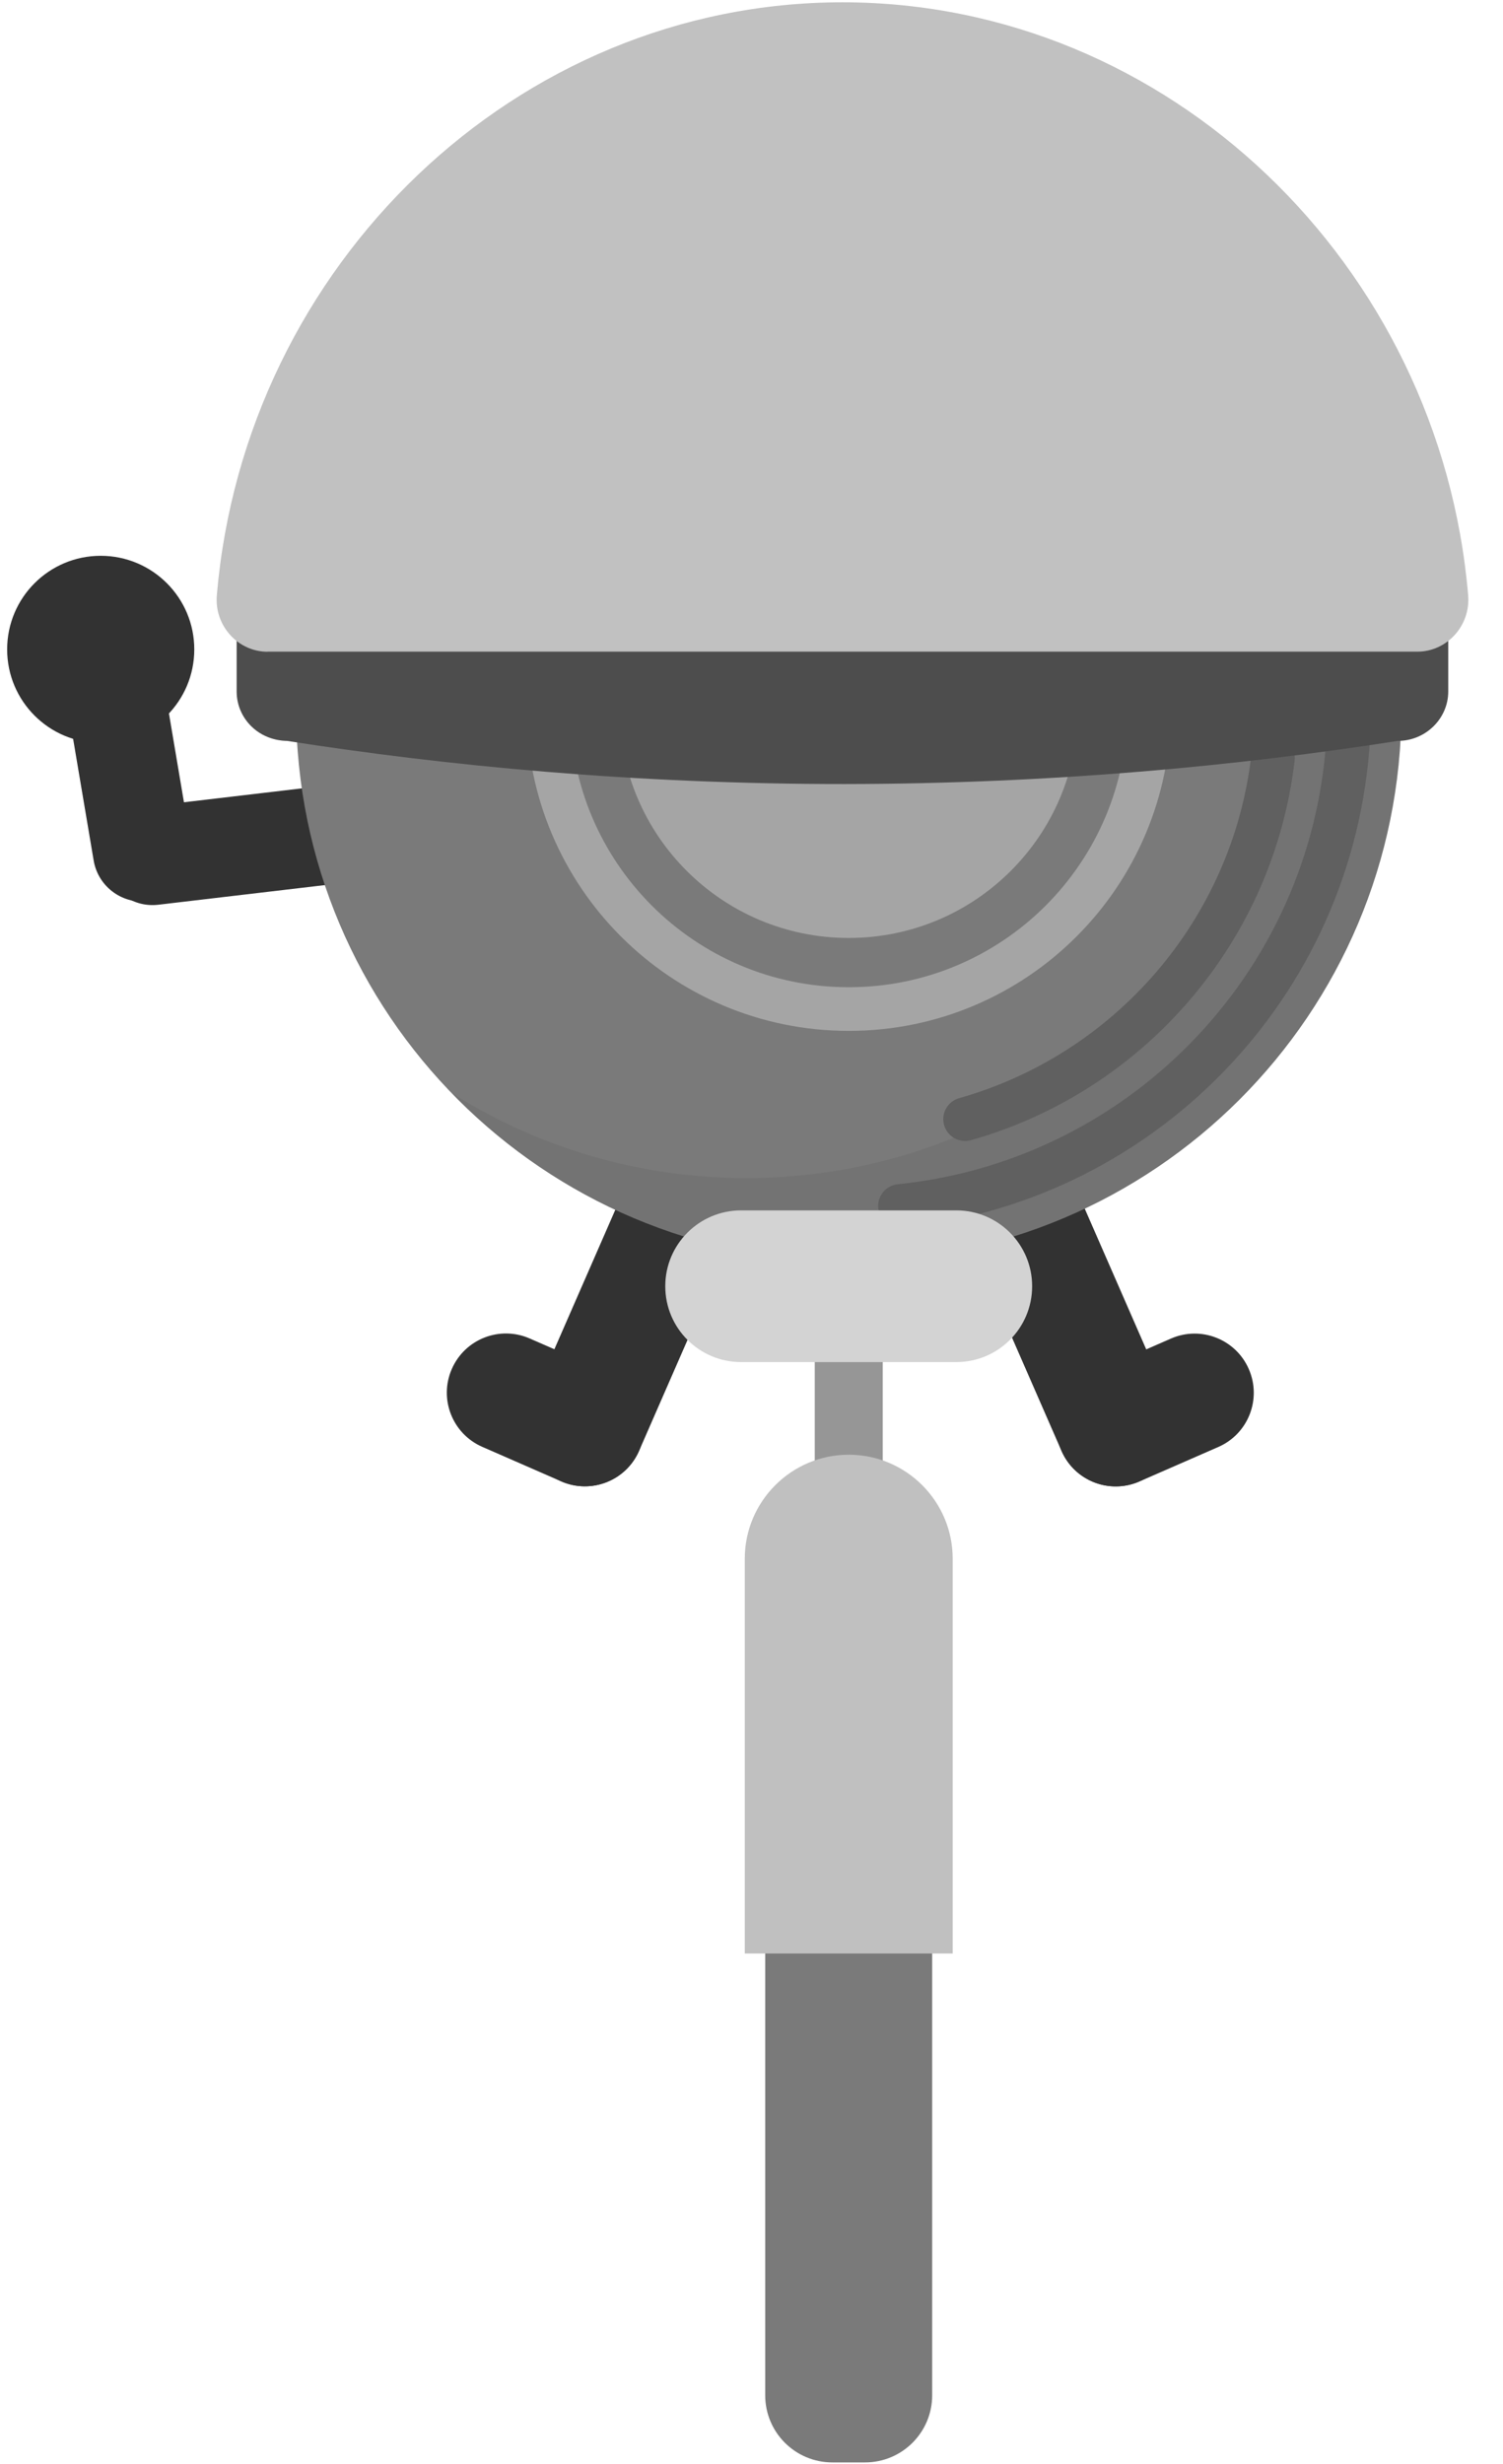 <svg width="144" height="236" viewBox="0 0 144 236" fill="none" xmlns="http://www.w3.org/2000/svg">
<g clip-path="url(#clip0_5911_21438)">
<path d="M81.317 121.829V151.884" stroke="#969696" stroke-width="6.514"/>
<path d="M82.88 175.876H79.744C76.192 175.876 73.313 178.755 73.313 182.307V229.405C73.313 232.956 76.192 235.836 79.744 235.836H82.88C86.431 235.836 89.311 232.956 89.311 229.405V182.307C89.311 178.755 86.431 175.876 82.88 175.876Z" fill="#7A7A7A"/>
<path d="M15.169 86.65L31.621 84.711C34.213 84.406 36.066 82.057 35.761 79.466L35.76 79.457C35.454 76.866 33.106 75.013 30.514 75.318L14.062 77.257C11.47 77.562 9.617 79.91 9.922 82.502L9.923 82.51C10.229 85.102 12.577 86.955 15.169 86.65Z" fill="#323232"/>
<path d="M9.649 71.16C14.6 71.16 18.614 67.147 18.614 62.196C18.614 57.245 14.6 53.231 9.649 53.231C4.698 53.231 0.685 57.245 0.685 62.196C0.685 67.147 4.698 71.16 9.649 71.16Z" fill="#323232"/>
<path d="M5.233 60.274L8.974 82.414C9.409 84.987 11.847 86.721 14.42 86.286L14.428 86.284C17.001 85.85 18.735 83.412 18.3 80.838L14.559 58.699C14.125 56.126 11.686 54.392 9.113 54.827L9.105 54.828C6.532 55.263 4.799 57.702 5.233 60.274Z" fill="#323232"/>
<path d="M112.086 134.424L103.019 113.681C101.767 110.816 98.429 109.509 95.564 110.761L95.557 110.764C92.692 112.017 91.384 115.354 92.637 118.219L101.703 138.962C102.955 141.827 106.293 143.134 109.158 141.882L109.166 141.879C112.031 140.626 113.338 137.289 112.086 134.424Z" fill="#323232"/>
<path d="M112.189 128.199L104.626 131.505C101.761 132.757 100.454 136.095 101.706 138.96L101.709 138.968C102.962 141.833 106.299 143.14 109.164 141.888L116.727 138.582C119.592 137.33 120.9 133.992 119.647 131.127L119.644 131.119C118.392 128.254 115.054 126.947 112.189 128.199Z" fill="#323232"/>
<path d="M61.226 138.957L70.293 118.214C71.545 115.349 70.237 112.011 67.373 110.759L67.365 110.756C64.5 109.504 61.162 110.811 59.91 113.676L50.843 134.418C49.591 137.283 50.898 140.621 53.763 141.873L53.771 141.877C56.636 143.129 59.974 141.822 61.226 138.957Z" fill="#323232"/>
<path d="M46.206 138.571L53.769 141.877C56.633 143.129 59.971 141.822 61.224 138.957L61.227 138.949C62.479 136.084 61.172 132.747 58.307 131.494L50.744 128.189C47.879 126.936 44.541 128.244 43.289 131.109L43.285 131.116C42.033 133.981 43.34 137.319 46.206 138.571Z" fill="#323232"/>
<path d="M81.317 120.817C110.562 120.817 134.269 97.11 134.269 67.865C134.269 38.621 110.562 14.914 81.317 14.914C52.073 14.914 28.366 38.621 28.366 67.865C28.366 97.11 52.073 120.817 81.317 120.817Z" fill="#7A7A7A"/>
<path opacity="0.43" d="M81.318 96.641C97.21 96.641 110.093 83.757 110.093 67.865C110.093 51.973 97.21 39.09 81.318 39.09C65.425 39.09 52.542 51.973 52.542 67.865C52.542 83.757 65.425 96.641 81.318 96.641Z" stroke="#DFDFDF" stroke-width="4.181" stroke-miterlimit="10"/>
<path opacity="0.43" d="M81.318 89.833C93.451 89.833 103.286 79.998 103.286 67.865C103.286 55.732 93.451 45.897 81.318 45.897C69.185 45.897 59.349 55.732 59.349 67.865C59.349 79.998 69.185 89.833 81.318 89.833Z" fill="#DFDFDF"/>
<path opacity="0.2" d="M134.261 67.865C134.261 97.109 110.553 120.816 81.309 120.816C66.365 120.816 52.876 114.628 43.251 104.668C51.43 109.836 61.113 112.83 71.5 112.83C100.744 112.83 124.443 89.122 124.443 59.878C124.443 45.578 118.782 32.6 109.558 23.075C124.401 32.449 134.261 49.007 134.261 67.865Z" fill="#585858"/>
<path d="M129.226 69.446C128.424 93.522 109.867 113.098 86.226 115.498" stroke="#606060" stroke-width="4.181" stroke-miterlimit="10" stroke-linecap="round"/>
<path d="M121.96 72.59C120.028 89.19 108.161 102.754 92.465 107.186" stroke="#606060" stroke-width="4.181" stroke-miterlimit="10" stroke-linecap="round"/>
<path d="M33.4 66.284C34.203 42.209 52.759 22.632 76.4 20.232" stroke="#606060" stroke-width="4.181" stroke-miterlimit="10" stroke-linecap="round"/>
<path d="M40.667 63.14C42.599 46.54 54.466 32.976 70.162 28.544" stroke="#606060" stroke-width="4.181" stroke-miterlimit="10" stroke-linecap="round"/>
<path d="M91.628 115.925H70.998C66.989 115.925 63.739 119.175 63.739 123.184V123.192C63.739 127.201 66.989 130.451 70.998 130.451H91.628C95.637 130.451 98.887 127.201 98.887 123.192V123.184C98.887 119.175 95.637 115.925 91.628 115.925Z" fill="#D3D3D3"/>
<path d="M81.316 139.323C86.811 139.323 91.276 143.789 91.276 149.283V187.098H71.356V149.283C71.356 143.789 75.822 139.323 81.316 139.323Z" fill="#C0C0C0"/>
<path d="M133.929 70.959C118.692 73.334 100.847 75.074 80.902 75.09C60.798 75.099 42.819 73.351 27.49 70.959C27.164 70.959 25.458 70.917 24.087 69.571C23.209 68.71 22.673 67.531 22.673 66.226V58.608C22.673 56.007 24.848 53.874 27.498 53.874H133.929C136.58 53.874 138.754 56.007 138.754 58.608V66.226C138.754 68.827 136.58 70.959 133.929 70.959Z" fill="#4D4D4D"/>
<path d="M25.641 62.421C22.806 62.421 20.523 59.929 20.774 57.01C23.459 25.375 49.466 0.22 80.717 0.22C111.968 0.22 137.976 25.375 140.66 57.002C140.911 59.92 138.628 62.412 135.793 62.412H25.641V62.421Z" fill="#C1C1C1"/>
</g>
<defs>
<clipPath id="clip0_5911_21438">
<rect width="143" height="235.615" fill="white" transform="translate(0.685 0.22)"/>
</clipPath>
</defs>
</svg>
